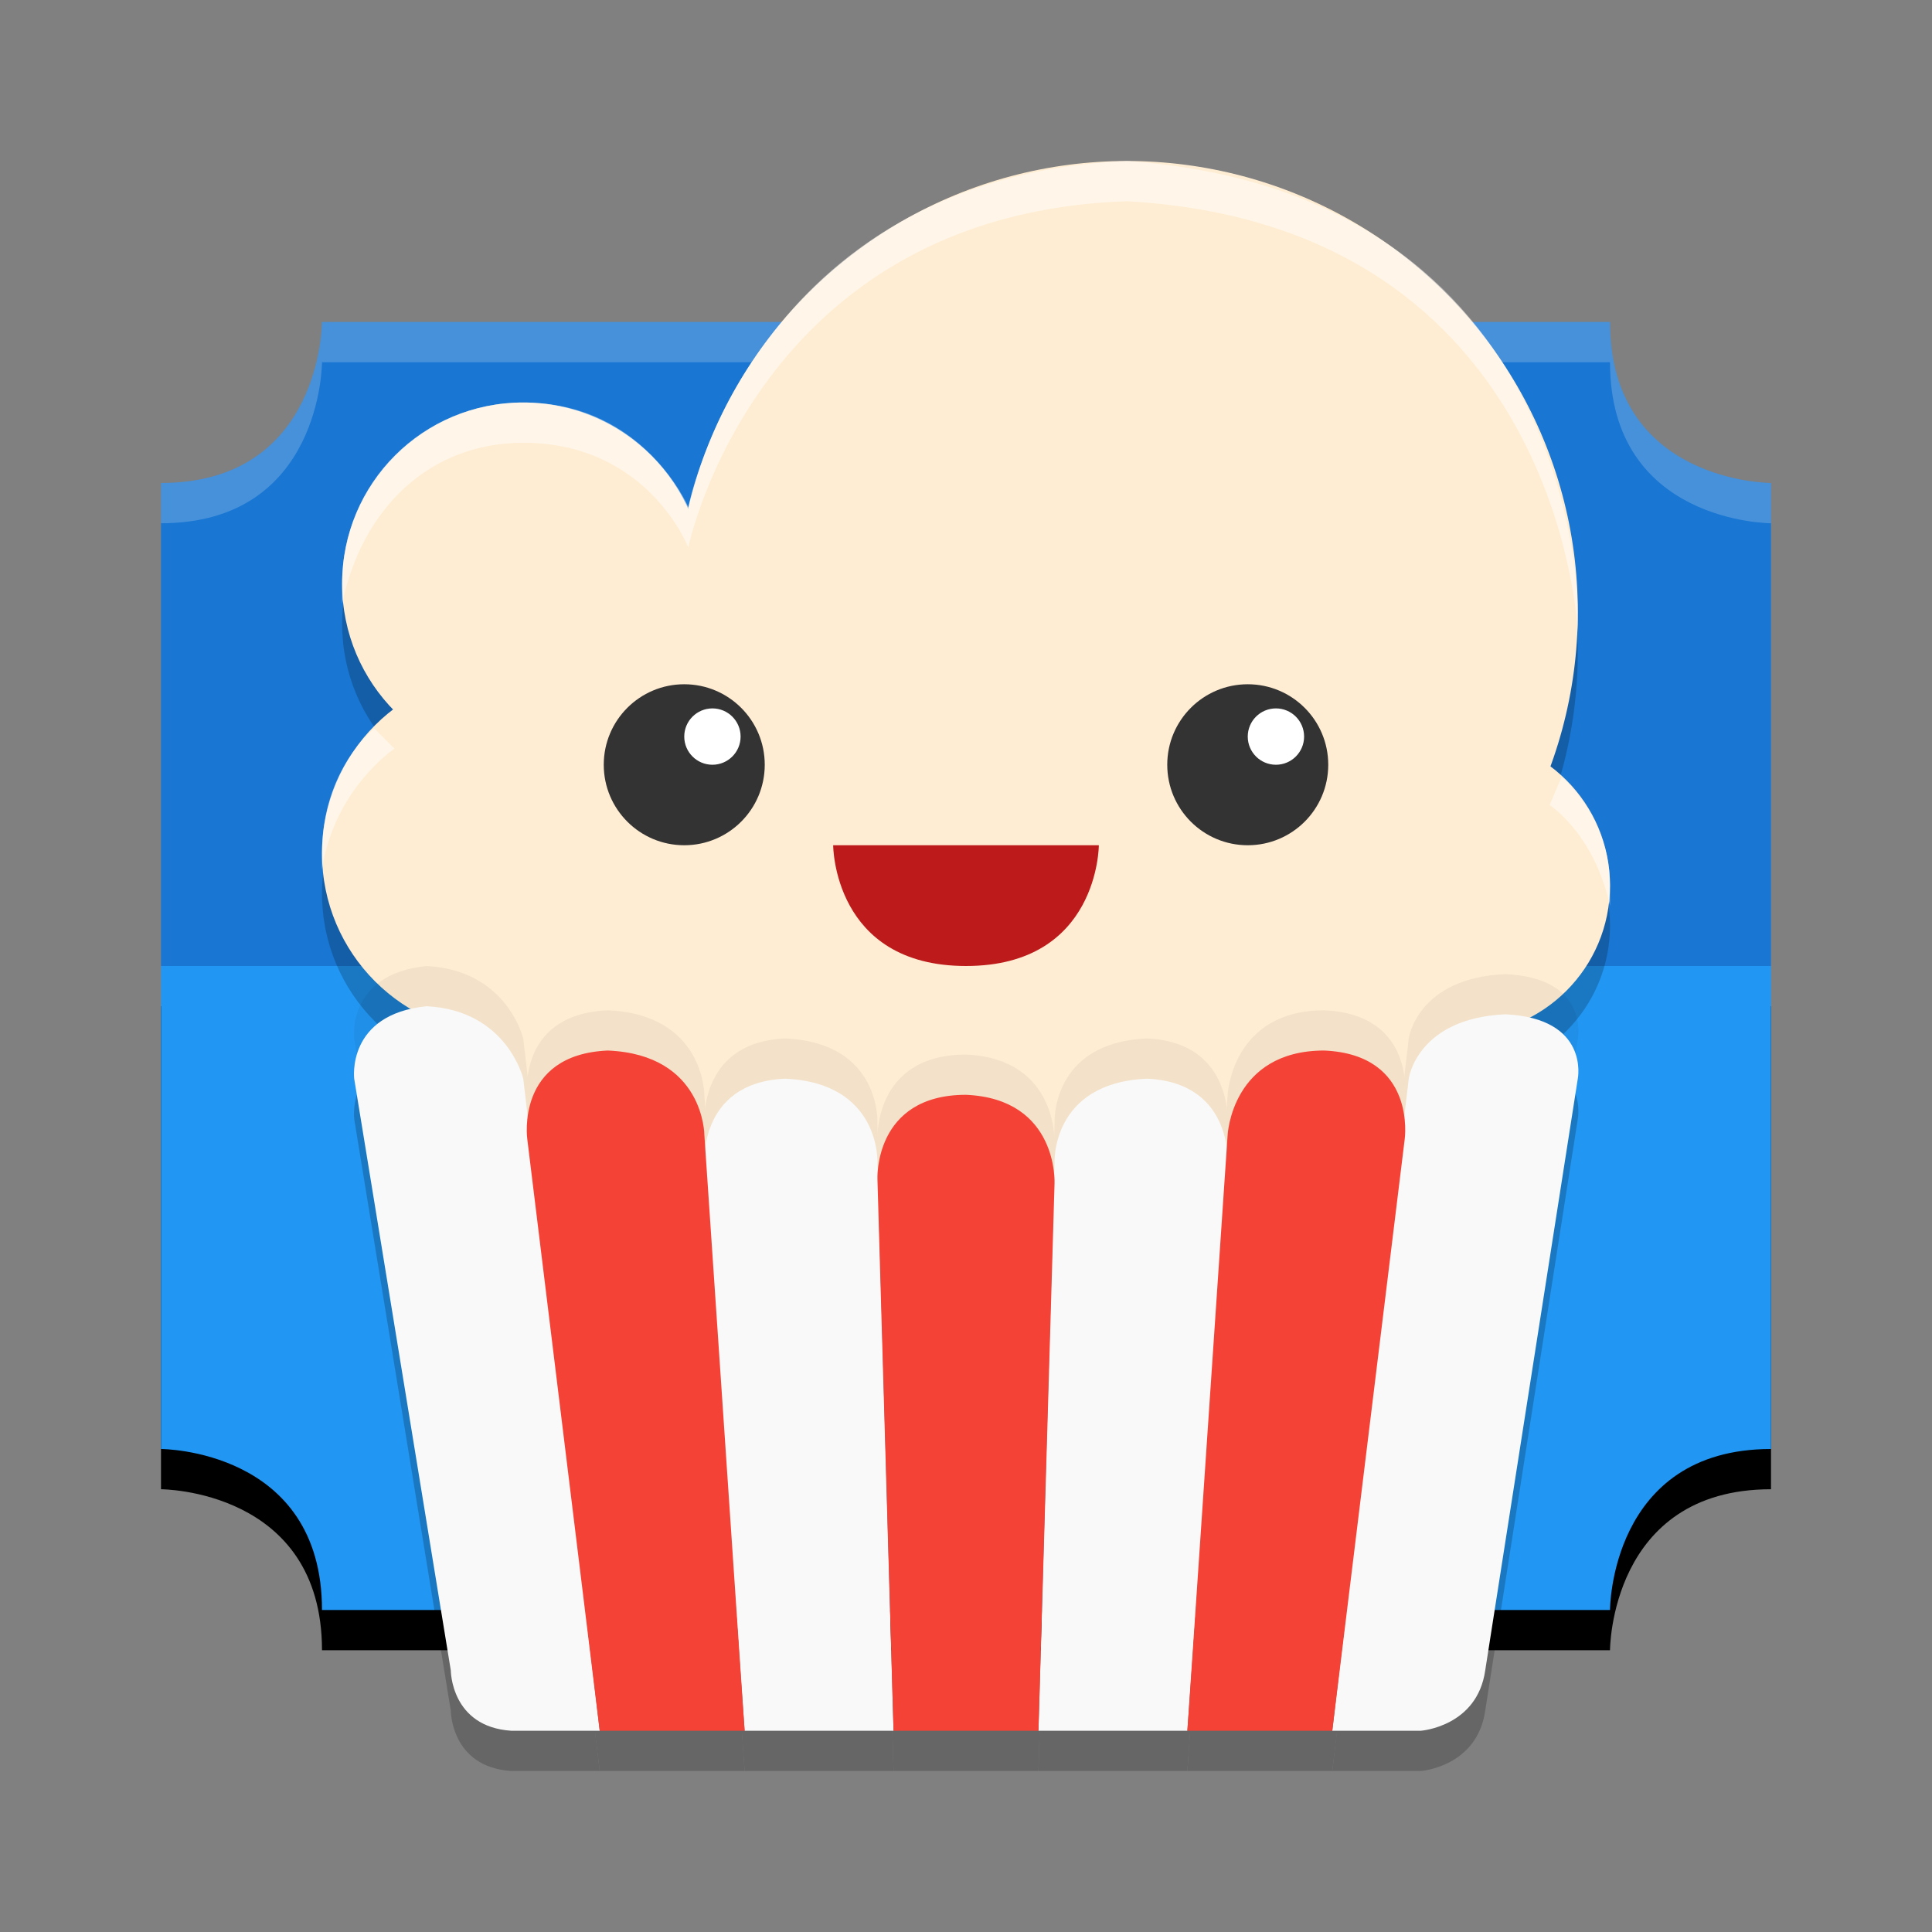 <svg height="48" width="48" xmlns="http://www.w3.org/2000/svg" xmlns:xlink="http://www.w3.org/1999/xlink"><rect width="100%" height="100%" fill="#808080" stroke="none"/><use opacity=".2" xlink:href="#a" y="1"/><g fill="#2196f3"><path id="a" d="m4 24v12s4 0 4 4h32s0-4 4-4v-12z"/></g><path d="m8 8s0 4-4 4v12h40v-12s-4 0-4-4z" fill="#1976d2"/><path d="m8 8s0 4-4 4v1c4 0 4-4 4-4h32c0 4 4 4 4 4v-1s-4 0-4-4z" fill="#fff" opacity=".2"/><g opacity=".2"><use xlink:href="#b" y="1"/><use xlink:href="#c" y="1"/><use xlink:href="#d" y="1"/></g><g fill="#ffedd3"><g id="b"><path d="m11 14v16h26v-16z"/><circle cx="12.5" cy="21.2" r="4.5"/><circle cx="13" cy="14.5" r="4.5"/><circle cx="28" cy="15.2" r="11.2"/><circle cx="36.3" cy="22" r="3.7"/></g></g><g opacity=".05"><use xlink:href="#c" y="-1"/><use xlink:href="#d" y="-1"/></g><g fill="#f9f9f9"><path id="c" d="m10.6 25c-2 .2-1.8 1.8-1.8 1.8l2.4 14.7s0 1.4 1.5 1.5h2.2l-1.9-16.2s-.4-1.7-2.4-1.8zm26.8.2c-2.2.1-2.4 1.6-2.4 1.6l-1.9 16.2h2.2s1.4-.1 1.6-1.5l2.3-14.7s.3-1.5-1.8-1.6zm-17.9 1.6c-2.2.1-2 2.2-2 2.2l1 14h3.7l-.4-14.1s.1-2-2.3-2.1zm9 0c-2.4.1-2.3 2.1-2.3 2.1l-.4 14.1h3.7l1-14s .2-2.1-2-2.2z"/></g><g fill="#f44336"><path id="d" d="m15.1 26.1c-2.3.1-2 2.2-2 2.2l1.8 14.7h3.6l-1-14.8s0-2-2.4-2.1zm17.8 0c-2.3 0-2.4 2.1-2.4 2.1l-1 14.8h3.6l1.8-14.7s.3-2.1-2-2.2zm-8.9 1.1c-2.3 0-2.2 2.1-2.2 2.1l.4 13.7h3.6l.4-13.6s.1-2.1-2.2-2.2z"/></g><g id="e"><circle cx="17" cy="19" fill="#333" r="2"/><circle cx="17.7" cy="18.3" fill="#fff" r=".7"/></g><use x="14" xlink:href="#e"/><path d="m20.7 21s0 3 3.3 3 3.3-3 3.3-3z" fill="#bd1b1b"/><path d="m28 4c-9.3.4-10.9 8.6-10.9 8.6s-1.1-2.6-4.1-2.6c-2.5 0-4.5 2-4.5 4.5v.5c.5-2.4 2.2-4 4.5-4 3.1 0 4.1 2.6 4.1 2.6s1.7-8.3 10.9-8.6c10.8.6 11.2 10.7 11.2 10.7v-.5s.1-10.4-11.2-11.2zm-18.7 14.1s-1.3 1-1.3 3.1v.4c.3-2 1.8-3 1.8-3zm29.5 1.2-.3.7s1.1.7 1.5 2.5v-.5c0-1.7-1.2-2.7-1.2-2.7z" fill="#fff" opacity=".5"/></svg>